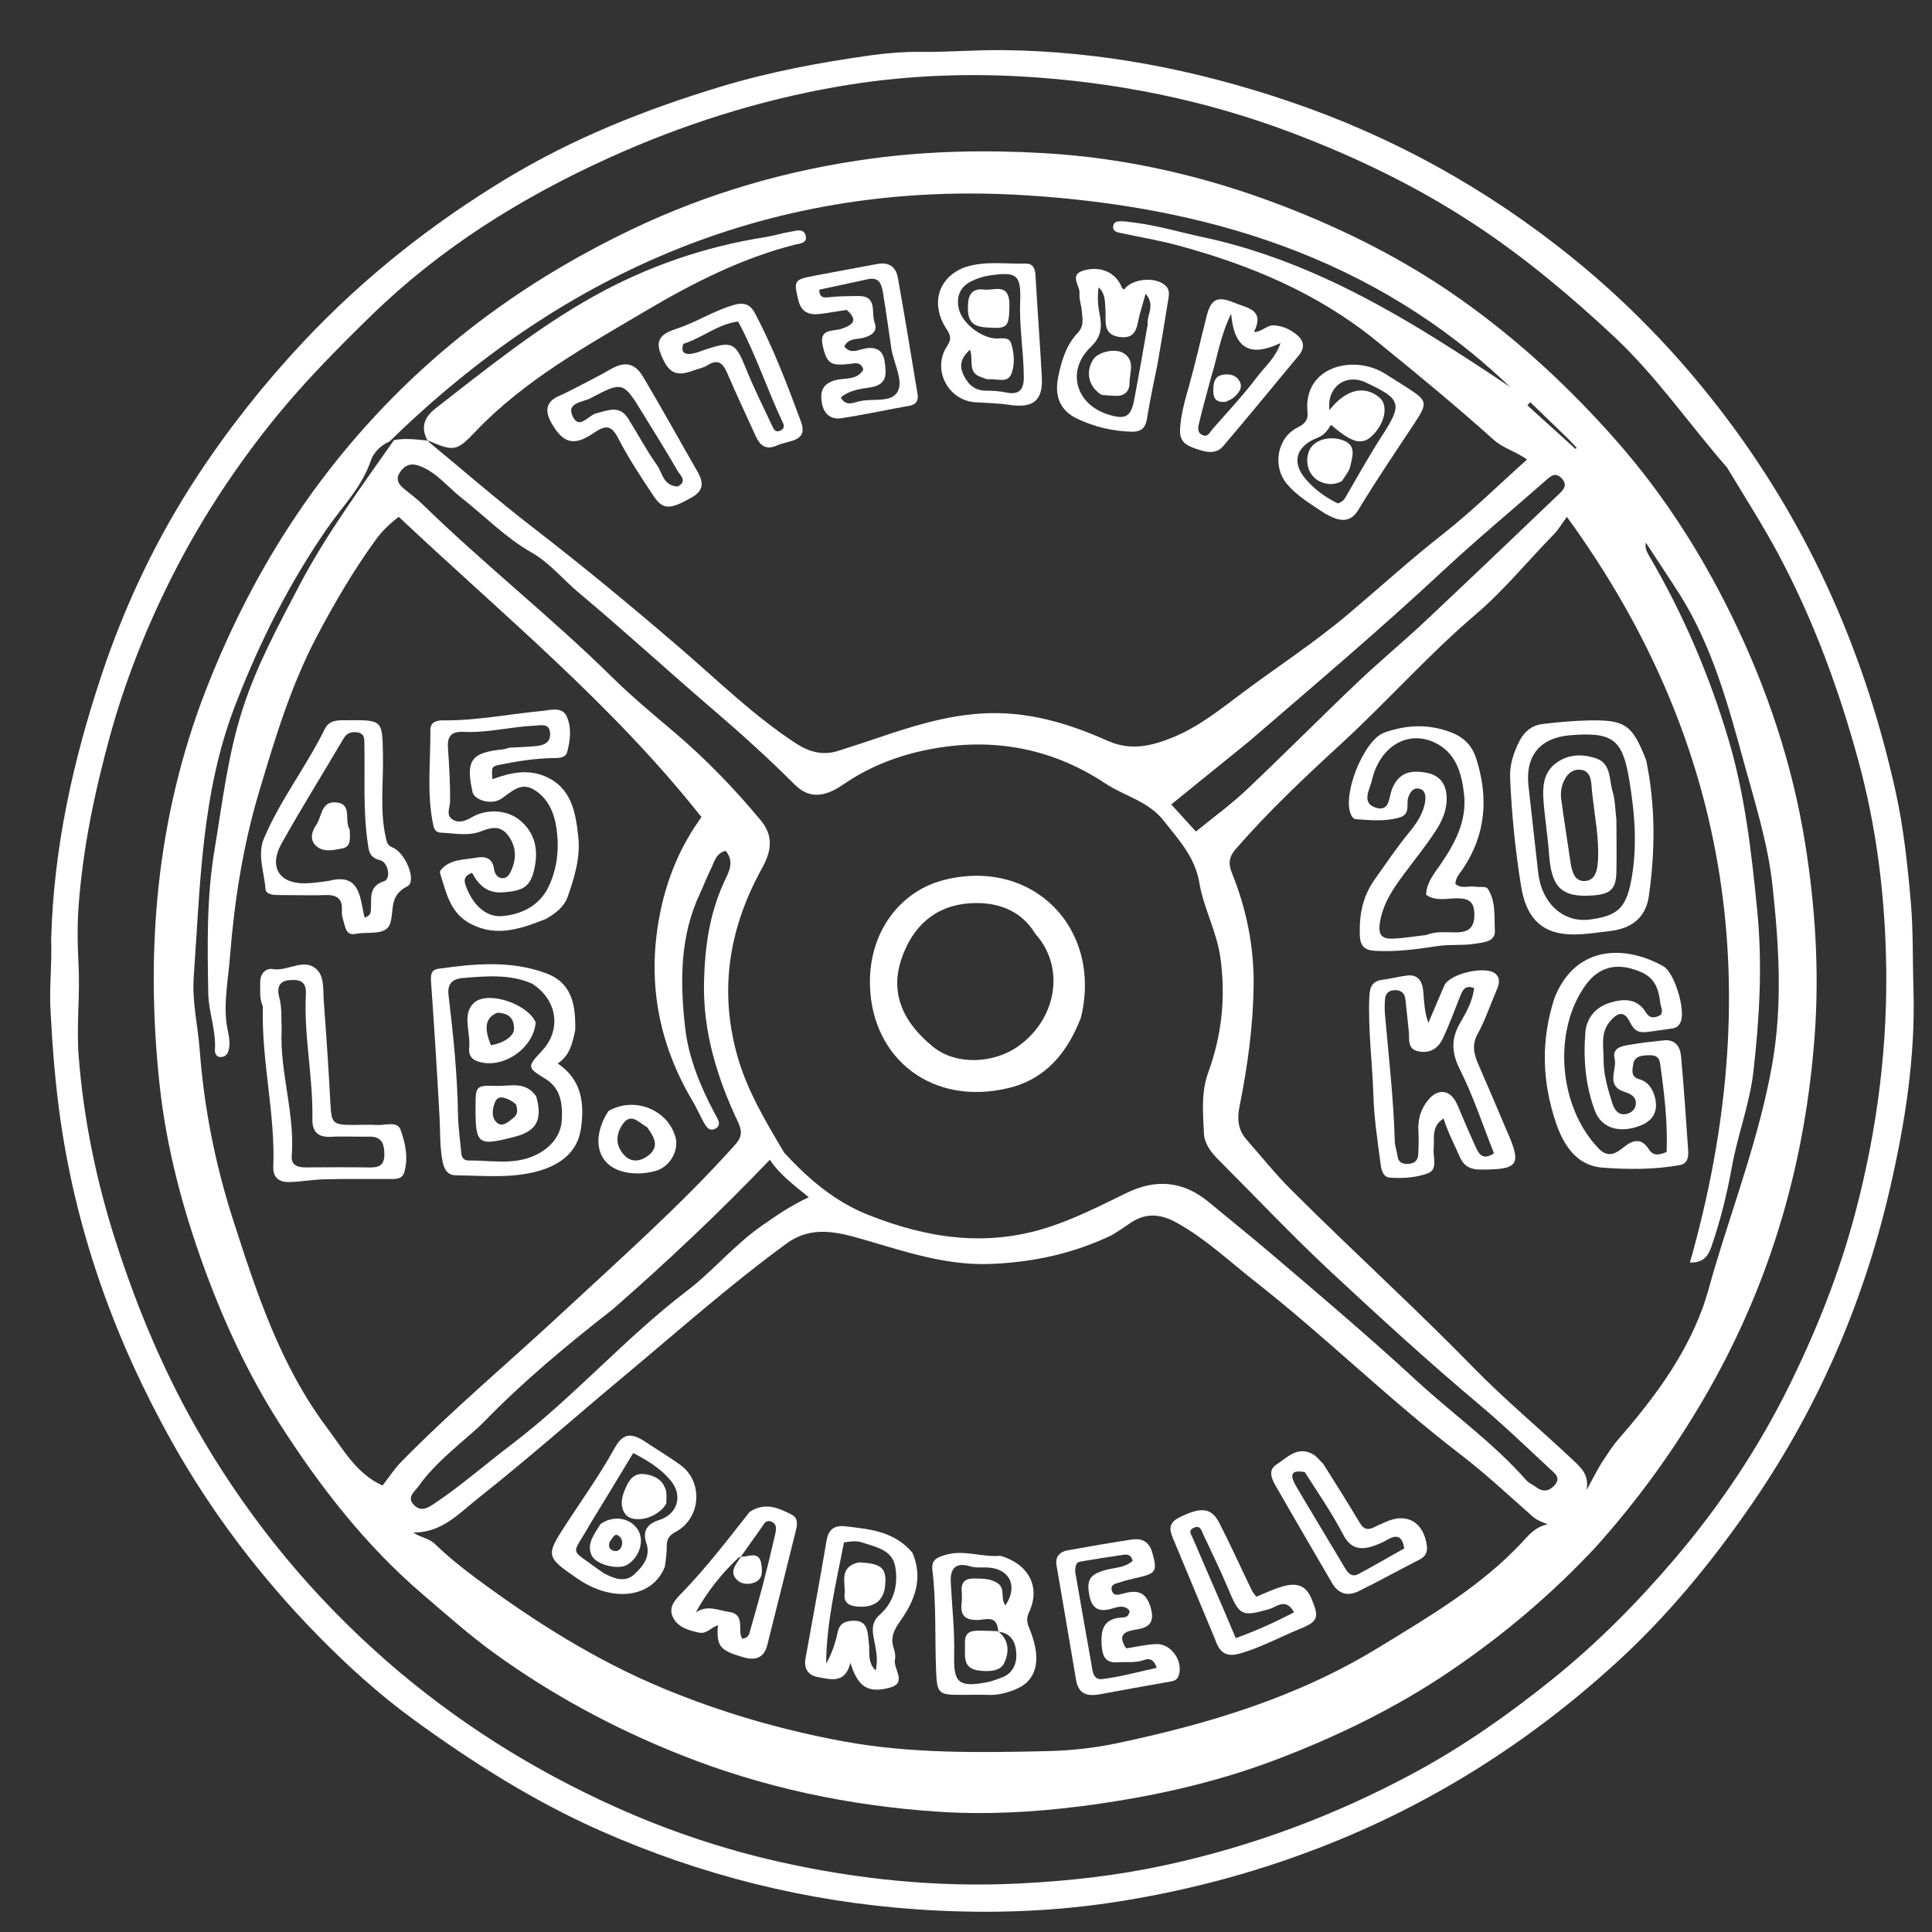 <svg version="1.1" id="Layer_1" xmlns="http://www.w3.org/2000/svg" xmlns:xlink="http://www.w3.org/1999/xlink" x="0px" y="0px"
	 width="100%" viewBox="0 0 592 592" enable-background="new 0 0 592 592" xml:space="preserve">
<rect x="0" y="0" width="592" height="592" fill="#333333" stroke="none"/>
<path fill="#FFFFFF" opacity="1" stroke="none" 
	d="
M15.676,287.971 
	C16.417,259.716 22.41,232.986 31.157,206.727 
	C38.398,184.987 48.215,164.448 60.768,145.422 
	C70.327,130.933 81.133,117.305 93.14,104.532 
	C111.497,85.006 132.193,68.663 154.975,54.853 
	C175.53,42.391 197.704,33.566 220.678,26.604 
	C235.797,22.022 251.247,19.128 266.839,16.952 
	C271.908,16.244 277.135,15.846 282.208,15.898 
	C290.641,15.986 299.035,15.259 307.488,15.36 
	C337.525,15.718 366.41,21.398 394.728,30.962 
	C426.522,41.699 455.44,57.723 481.48,78.724 
	C500.788,94.295 517.637,112.261 532.27,132.478 
	C556.333,165.724 571.964,202.536 580.808,242.35 
	C583.278,253.471 584.498,264.865 585.496,276.28 
	C586.283,285.27 586.044,294.216 586.318,303.18 
	C586.951,323.907 583.738,344.185 579.098,364.277 
	C570.902,399.76 556.567,432.538 535.706,462.445 
	C523.899,479.37 510.809,495.249 495.613,509.168 
	C468.684,533.835 438.277,553.088 404.08,566.263 
	C383.252,574.287 361.792,579.869 339.782,583.107 
	C320.325,585.97 300.593,586.42 281.044,585.07 
	C247.239,582.734 214.679,574.625 183.615,560.809 
	C163.327,551.785 144.744,540.014 126.833,526.978 
	C116.18,519.225 106.454,510.408 97.338,501.096 
	C79.878,483.26 64.772,463.439 52.556,441.589 
	C35.481,411.047 23.726,378.614 18.634,343.891 
	C16.949,332.402 16.054,320.864 15.458,309.255 
	C15.099,302.268 15.953,295.388 15.676,287.971 
M529.222,143.289 
	C517.572,129.966 507.608,115.323 494.504,103.076 
	C481.087,90.538 467.163,78.875 451.887,68.8 
	C434.358,57.239 415.618,48.178 395.934,40.724 
	C369.152,30.583 341.516,25.066 313.092,23.436 
	C294.329,22.36 275.525,23.29 256.979,26.488 
	C232.529,30.704 208.947,38.223 186.417,48.453 
	C159.712,60.58 135.064,75.943 113.804,96.643 
	C102.74,107.416 92.028,118.301 82.421,130.426 
	C71.032,144.799 61.112,160.091 52.88,176.347 
	C44.96,191.988 38.443,208.344 33.761,225.314 
	C29.043,242.416 25.421,259.71 24.097,277.488 
	C23.638,283.649 23.749,289.642 24.072,295.78 
	C24.559,305.037 23.373,314.298 24.107,323.654 
	C25.634,343.109 29.567,362.069 35.499,380.522 
	C42.239,401.487 50.751,421.685 62.028,440.846 
	C77.279,466.758 96.178,489.514 118.635,509.119 
	C139.553,527.38 163.058,542.198 188.42,553.623 
	C204.59,560.907 221.485,566.604 238.811,570.498 
	C262.971,575.927 287.375,578.368 312.308,577.138 
	C327.281,576.4 341.95,574.756 356.522,571.635 
	C383.644,565.826 409.385,556.191 433.75,542.995 
	C448.657,534.921 462.447,525.198 475.688,514.542 
	C489.482,503.442 501.808,490.969 513.221,477.571 
	C527.006,461.389 538.791,443.76 548.202,424.697 
	C556.576,407.735 563.559,390.23 568.438,371.827 
	C575.31,345.904 578.622,319.76 577.901,292.906 
	C577.358,272.72 574.808,252.94 569.558,233.53 
	C563.565,211.374 555.654,189.881 544.811,169.6 
	C540.123,160.833 534.707,152.454 529.222,143.289 
z"/>
<path fill="#FFFFFF" opacity="1" stroke="none" 
	d="
M489.027,473.976 
	C475.47,488.509 460.604,501.041 444.506,511.967 
	C427.834,523.282 409.769,532.084 390.898,539.236 
	C371.568,546.561 351.585,550.855 331.119,553.474 
	C316.543,555.34 301.908,556.103 287.349,555.132 
	C260.107,553.315 233.614,547.723 208.105,537.526 
	C187.932,529.462 169.004,519.258 151.457,506.56 
	C143.82,501.034 136.747,494.708 129.568,488.571 
	C111.997,473.552 97.935,455.409 85.611,436.124 
	C76.237,421.455 68.82,405.551 62.788,389.093 
	C56.031,370.661 50.984,351.759 48.892,332.282 
	C44.457,290.987 47.972,250.336 63.085,211.433 
	C74.934,180.931 91.384,153.158 113.784,128.702 
	C136.655,103.733 163.427,84.695 193.647,70.262 
	C216.969,59.123 241.597,51.988 267.32,48.557 
	C284.892,46.214 302.547,45.909 320.088,46.936 
	C345.163,48.404 369.525,54.023 393.073,63.09 
	C412.394,70.529 430.738,79.794 447.605,91.733 
	C465.274,104.239 481.054,118.869 495.394,135.177 
	C509.657,151.398 521.137,169.349 530.573,188.617 
	C541.414,210.754 549.206,233.995 553.123,258.384 
	C556.239,277.791 557.484,297.456 556.073,316.996 
	C553.291,355.507 542.928,391.89 523.709,425.73 
	C513.889,443.022 502.481,458.965 489.027,473.976 
M131.004,135 
	C131.004,135 130.981,134.974 131.437,135.461 
	C142.047,144.214 152.432,153.258 163.319,161.651 
	C178.811,173.596 193.862,186.068 208.674,198.819 
	C220.227,208.764 231.13,219.479 243.972,227.844 
	C247.886,230.394 252.118,231.578 256.766,230.095 
	C260.72,228.833 264.676,227.57 268.604,226.231 
	C279.122,222.644 289.634,219.308 300.9,218.62 
	C314.608,217.782 327.217,221.562 339.404,226.996 
	C346.339,230.087 352.521,228.67 359.002,226.099 
	C367.319,222.798 374.129,217.184 381.16,211.952 
	C391.791,204.04 402.893,196.808 413.074,188.217 
	C422.695,180.099 432.001,171.605 441.933,163.82 
	C450.872,156.814 459.001,148.774 467.918,140.805 
	C464.364,138.265 460.56,137.326 457.709,134.772 
	C445.978,124.259 433.833,114.25 421.591,104.323 
	C403.613,89.746 383.004,81.188 361.051,75.224 
	C355.149,73.621 349.084,72.618 343.094,71.338 
	C341.864,71.075 340.778,70.626 341.154,69.058 
	C341.457,67.795 342.615,67.808 343.571,67.803 
	C344.724,67.797 345.88,68.003 347.032,68.137 
	C354.299,68.984 361.292,71.112 368.414,72.626 
	C394.483,78.167 417.746,89.949 440.115,103.894 
	C447.802,108.686 455.383,113.62 462.755,118.619 
	C421.109,78.631 369.008,63.126 313.402,59.788 
	C238.091,55.265 173.688,82.174 119.391,135.256 
	C116.648,136.455 114.46,138.66 113.601,141.21 
	C110.916,149.18 105.054,155.017 100.448,161.64 
	C88.616,178.654 79.463,196.913 72.017,216.247 
	C61.665,243.127 61.379,271.368 59.357,299.411 
	C58.818,306.886 60.627,314.249 61.186,321.669 
	C62.526,339.448 65.95,356.766 71.402,373.714 
	C78.582,396.031 85.855,418.326 100.144,437.407 
	C105.11,444.038 109.223,451.624 117.22,455.19 
	C119.262,452.576 120.884,450.031 122.953,447.924 
	C138.666,431.917 155.861,417.505 172.266,402.259 
	C190.248,385.547 208.703,369.237 225.149,350.898 
	C227.247,348.559 227.538,346.781 226.181,343.909 
	C219.745,330.293 215.356,316.102 215.725,300.83 
	C215.978,290.338 217.361,280.067 221.834,270.359 
	C223.182,267.434 225.247,264.124 222.35,260.703 
	C219.236,261.501 218.875,264.279 217.783,266.38 
	C216.562,268.729 215.684,271.253 214.545,273.648 
	C208.298,286.793 208.372,300.723 209.909,314.673 
	C210.954,324.149 214.616,332.936 219.095,341.343 
	C219.857,342.772 221.22,344.656 219.341,345.761 
	C217.176,347.033 216.166,344.873 215.294,343.257 
	C214.267,341.354 213.404,339.358 212.299,337.504 
	C201.466,319.327 198.091,299.907 202.394,279.158 
	C204.572,268.654 208.668,258.978 214.946,250.38 
	C187.555,215.728 153.798,188.161 122.178,158.357 
	C119.209,160.655 117.007,162.815 115.123,165.411 
	C108.388,174.688 102.65,184.49 97.27,194.647 
	C89.106,210.061 84.182,226.532 79.273,243.042 
	C74.401,259.434 71.783,276.309 70.452,293.335 
	C69.936,299.937 68.619,306.53 69.361,313.205 
	C69.671,315.993 70.763,318.706 70.111,321.582 
	C69.83,322.822 69.196,323.775 67.857,323.888 
	C66.278,324.021 65.783,322.809 65.859,321.62 
	C66.238,315.726 63.917,310.143 63.816,304.368 
	C63.56,289.758 63.278,275.13 65.7,260.619 
	C68.123,246.097 69.785,231.461 74.327,217.323 
	C78.619,203.961 85.24,191.775 91.7,179.438 
	C99.888,163.802 110.362,149.669 120.716,134.855 
	C124.166,134.208 127.598,134.657 131.004,135 
M340.718,378.445 
	C328.885,384.163 316.327,386.834 303.257,387.301 
	C290.065,387.773 277.735,383.655 265.332,380.023 
	C257.077,377.606 248.904,375.28 241.017,381.039 
	C223.85,393.575 207.974,407.694 191.675,421.292 
	C176.521,433.934 161.747,447.05 146.272,459.282 
	C140.649,463.727 135.371,469.698 126.604,469.592 
	C129.058,471.214 131.467,471.344 133.267,473.094 
	C137.306,477.021 141.771,480.588 146.255,483.899 
	C164.017,497.02 182.588,508.77 203.158,517.318 
	C221.046,524.752 239.451,530.079 258.401,533.576 
	C279.113,537.397 300.109,537.047 321.047,536.573 
	C328.14,536.413 335.323,535.623 342.263,534.161 
	C370.314,528.251 397.544,520.063 422.292,504.916 
	C437.892,495.368 453.673,486.177 466.339,472.647 
	C468.418,470.425 470.33,467.892 474.25,467.068 
	C472.07,466.226 470.78,465.699 469.615,464.672 
	C462.274,458.202 455.111,451.481 447.355,445.54 
	C425.617,428.886 406.127,409.583 384.609,392.694 
	C376.799,386.563 369.549,379.712 360.779,374.775 
	C355.52,371.813 350.824,371.513 345.925,375.047 
	C344.443,376.116 342.915,377.121 340.718,378.445 
M490.723,448.303 
	C492.329,445.994 493.737,443.513 495.573,441.404 
	C506.171,429.225 515.879,416.473 521.58,401.16 
	C523.136,396.979 524.176,392.607 525.461,388.325 
	C531.653,367.698 539.266,347.456 543.03,326.163 
	C546.269,307.837 545.102,289.401 543.089,271.063 
	C541.693,258.345 537.797,246.102 534.423,233.801 
	C529.51,215.887 524.653,197.912 514.579,181.96 
	C512.894,179.291 511.135,176.668 509.405,174.028 
	C507.704,171.43 505.997,168.836 504.293,166.241 
	C504.034,167.999 504.64,169.163 505.304,170.293 
	C515.692,187.978 523.695,206.708 529.565,226.335 
	C534.717,243.559 536.707,261.316 538.458,279.154 
	C540.076,295.64 539.145,311.96 537.282,328.313 
	C536.15,338.247 532.48,347.599 530.716,357.38 
	C529.213,365.719 527.199,373.913 524.437,381.926 
	C523.463,384.753 522.075,386.965 517.818,386.882 
	C541.006,305.276 531.6,229.198 480.121,158.367 
	C478.418,160.694 477.502,162.322 476.239,163.611 
	C468.207,171.807 460.867,180.871 452.226,188.23 
	C437.611,200.676 424.973,215.036 410.906,227.953 
	C399.753,238.194 388.766,248.556 378.802,259.986 
	C376.635,262.472 376.237,264.405 377.493,267.515 
	C381.939,278.53 384.288,290.139 384.138,301.957 
	C383.979,314.365 382.294,326.723 379.834,338.909 
	C379.049,342.798 379.288,346.149 381.929,349.159 
	C386.408,354.264 390.666,359.594 395.459,364.387 
	C405.453,374.38 415.706,384.116 425.911,393.896 
	C434.553,402.179 443.169,410.542 451.507,419.073 
	C461.274,429.065 471.987,437.931 482.095,447.488 
	C484.701,449.952 486.915,451.973 486.171,456.58 
	C487.79,453.519 489.02,451.192 490.723,448.303 
M240.263,353.179 
	C247.643,361.153 255.604,368.105 266.01,372.245 
	C284.139,379.456 302.292,382.213 321.3,376.033 
	C329.587,373.339 337.266,369.415 345.024,365.618 
	C354.162,361.146 362.526,361.793 370.484,368.413 
	C376.726,373.606 383.064,378.671 389.253,383.942 
	C404.272,396.734 419.33,409.473 433.828,422.854 
	C445.049,433.211 457.602,442.098 467.753,453.639 
	C468.495,454.482 469.686,454.914 470.602,455.623 
	C472.685,457.236 474.573,457.056 476.327,455.13 
	C478.435,452.814 476.363,451.425 475.009,450.168 
	C467.836,443.505 460.777,436.696 453.287,430.402 
	C437.658,417.268 422.605,403.489 407.685,389.584 
	C395.905,378.606 384.847,366.853 373.446,355.467 
	C371.148,353.173 369.053,350.504 368.912,347.356 
	C368.633,341.098 367.973,334.811 370.232,328.598 
	C374.373,317.212 375.65,305.574 373.937,293.37 
	C372.807,285.325 368.806,278.287 367.503,270.52 
	C366.172,262.59 361.163,257.316 356.571,251.464 
	C351.887,245.493 344.567,243.954 338.67,240.049 
	C321.513,228.687 302.547,225.636 282.474,230.094 
	C273.827,232.015 265.728,235.333 258.353,240.408 
	C252.266,244.598 247.683,244.583 243.454,240.356 
	C235.459,232.364 227.095,224.802 218.511,217.446 
	C204.661,205.579 191.223,193.227 177.239,181.524 
	C172.412,177.485 168.451,172.461 162.846,169.274 
	C154.866,164.736 148.481,158.081 141.309,152.467 
	C137.029,149.116 133.656,144.527 128.234,142.665 
	C125.786,141.824 124.03,142.59 122.627,144.596 
	C121.143,146.721 122.031,148.318 123.751,149.742 
	C125.666,151.326 127.698,152.791 129.471,154.521 
	C148.253,172.853 168.92,189.114 187.616,207.549 
	C193.626,213.475 200.163,218.88 206.605,224.352 
	C216.253,232.548 225.002,241.605 233.079,251.33 
	C237.004,256.057 236.479,260.647 233.557,265.919 
	C223.593,283.889 220.248,302.782 225.803,323.064 
	C228.756,333.844 234.334,343.161 240.263,353.179 
M187.697,401.249 
	C173.955,411.969 160.551,423.074 148.38,435.594 
	C146.069,437.971 143.474,440.049 140.991,442.236 
	C136.398,446.284 131.776,450.404 128.196,455.471 
	C127.019,457.138 124.628,458.683 126.719,461.016 
	C128.934,463.488 131.172,462.017 133.338,460.56 
	C141.457,455.1 148.805,448.633 156.571,442.749 
	C175.653,428.293 191.386,410.105 210.393,395.623 
	C218.441,389.491 224.924,381.557 233.264,375.709 
	C237.782,372.541 242.3,369.4 247.832,366.86 
	C243.001,362.943 238.682,359.66 235.894,355.37 
	C220.583,371.379 204.705,386.386 187.697,401.249 
M382.665,227.235 
	C374.851,233.566 367.038,239.898 358.894,246.496 
	C361.561,249.422 363.866,251.952 366.455,254.793 
	C371.746,250.469 377.113,246.587 381.889,242.078 
	C393.371,231.236 404.487,220.007 415.928,209.12 
	C422.649,202.724 429.824,196.808 436.589,190.456 
	C450.387,177.499 464.051,164.399 477.753,151.34 
	C479.131,150.027 480.37,148.596 478.6,146.66 
	C476.616,144.489 475.176,145.878 473.572,147.29 
	C463.124,156.491 452.388,165.38 442.21,174.87 
	C423.04,192.746 403.048,209.668 382.665,227.235 
M480.645,134.589 
	C476.727,130.799 472.809,127.01 468.89,123.22 
	C468.603,123.551 468.315,123.882 468.027,124.214 
	C472.944,128.666 477.86,133.118 482.776,137.571 
	C482.891,137.449 483.006,137.327 483.121,137.205 
	C482.44,136.485 481.758,135.764 480.645,134.589 
z"/>
<path fill="#FFFFFF" opacity="1" stroke="none" 
	d="
M131.018,135.012 
	C128.822,130.963 129.952,127.862 133.495,125.106 
	C149.188,112.902 164.694,100.37 182.107,90.685 
	C198.422,81.611 215.947,75.575 234.473,72.663 
	C237.081,72.252 239.622,71.419 242.23,71.006 
	C243.905,70.741 246.273,69.814 246.89,72.24 
	C247.495,74.618 244.827,74.647 243.507,74.984 
	C227.234,79.135 212.334,86.71 198.116,95.113 
	C179.624,106.043 160.61,116.513 145.529,132.408 
	C139.909,138.33 139.018,138.339 131.351,135.073 
	C130.981,134.974 131.004,135 131.018,135.012 
z"/>
<path fill="#FFFFFF" opacity="1" stroke="none" 
	d="
M405.987,157.35 
	C401.671,154.48 397.5,152.048 394.335,148.282 
	C389.792,142.875 391.323,134.053 397.665,130.959 
	C399.816,129.91 400.892,128.604 400.654,126.398 
	C399.122,112.238 414.953,108.348 424.687,114.686 
	C426.633,115.953 428.625,117.148 430.578,118.405 
	C437.389,122.789 437.767,123.137 433.265,129.933 
	C427.497,138.643 421.632,147.281 416.227,156.226 
	C413.5,160.74 409.953,159.545 405.987,157.35 
M403.507,134.219 
	C397.192,136.763 395.752,141.576 399.876,146.548 
	C402.662,149.907 406.122,152.406 409.924,154.246 
	C411.758,153.771 412.293,152.34 413.047,151.05 
	C416.478,145.187 419.771,139.233 423.465,133.54 
	C429.775,123.815 429.418,122.285 418.696,117.299 
	C418.395,117.159 418.104,116.992 417.794,116.876 
	C411.739,114.615 406.507,119.04 407.367,125.692 
	C412.295,119.313 418.097,117.873 422.748,121.875 
	C425.138,123.933 424.649,128.469 421.631,132.233 
	C418.003,136.758 414.868,136.296 407.857,130.157 
	C406.849,131.64 406.028,133.312 403.507,134.219 
z"/>
<path fill="#FFFFFF" opacity="1" stroke="none" 
	d="
M259.438,94.956 
	C256.48,95.378 253.877,95.899 251.248,96.202 
	C247.929,96.585 245.524,95.74 244.603,91.909 
	C243.202,86.086 243.28,85.679 249.372,84.518 
	C255.87,83.279 262.38,82.101 268.882,80.882 
	C272.314,80.238 274.519,81.743 275.103,85.017 
	C277.224,96.902 279.193,108.814 281.152,120.726 
	C281.448,122.529 280.912,123.933 278.713,124.323 
	C271.712,125.563 264.758,127.097 257.731,128.154 
	C254.498,128.64 252.348,126.703 251.822,123.41 
	C251.303,120.159 251.869,117.736 255.725,116.559 
	C258.668,115.66 262.564,116.721 264.531,113.246 
	C263.779,110.712 261.907,111.327 260.366,111.508 
	C254.469,112.2 253.355,111.355 252.099,105.976 
	C250.824,100.517 255.402,101.614 257.907,100.734 
	C261.39,99.511 263.043,98.158 259.438,94.956 
M273.151,106.988 
	C272.305,101.264 271.531,95.528 270.578,89.822 
	C270.161,87.32 269.561,84.736 265.906,85.556 
	C260.954,86.668 255.983,87.698 251.03,88.761 
	C251.104,91.173 252.215,91.282 254.027,91.072 
	C256.984,90.73 259.988,90.753 262.973,90.705 
	C269.012,90.607 266.873,95.882 267.991,98.813 
	C269.014,101.494 267.189,102.834 264.417,103.547 
	C262.565,104.023 259.986,103.573 258.703,106.159 
	C260.331,108.232 262.177,107.536 264.1,107.022 
	C267.583,106.092 270.528,106.596 271.081,110.848 
	C271.532,114.323 272.126,117.778 266.84,118.678 
	C263.82,119.192 260.36,119.425 257.624,121.821 
	C259.139,124.383 261.075,123.59 262.947,123.062 
	C267.008,121.917 272.809,123.556 274.926,120.207 
	C276.977,116.962 274.101,112.007 273.151,106.988 
z"/>
<path fill="#FFFFFF" opacity="1" stroke="none" 
	d="
M354.712,111.413 
	C353.497,117.338 352.327,122.843 351.441,128.394 
	C350.977,131.301 349.475,132.361 346.706,132.285 
	C340.809,132.122 335.153,130.76 329.907,128.215 
	C324.783,125.728 323.107,121.323 324.211,115.732 
	C325.218,110.628 326.662,105.742 330.339,101.87 
	C332.248,99.86 331.66,97.535 331.481,95.262 
	C331.338,93.456 330.615,91.634 330.78,89.878 
	C331.003,87.511 327.39,84.183 332.153,82.843 
	C337.358,81.378 342.07,83.628 343.741,88.103 
	C343.839,88.365 344.195,88.531 344.434,88.738 
	C346.834,85.256 354.418,84.643 357.292,87.673 
	C358.346,88.785 358.257,90.072 358.04,91.415 
	C356.982,97.947 355.93,104.479 354.712,111.413 
M351.677,99.409 
	C351.274,96.574 354.183,93.615 351.043,90.006 
	C350.324,92.524 349.792,94.379 349.267,96.236 
	C348.32,99.58 348.604,104.041 343.043,103.262 
	C337.592,102.498 339.035,98.109 338.719,94.743 
	C338.509,92.517 338.841,90.201 336.646,88.023 
	C336.284,90.887 336.363,93.228 336.837,95.686 
	C337.577,99.531 337.928,102.792 334.218,106.332 
	C326.675,113.533 329.612,123.796 339.366,126.947 
	C344.907,128.737 346.569,127.785 347.603,122.184 
	C348.951,114.883 350.278,107.577 351.677,99.409 
z"/>
<path fill="#FFFFFF" opacity="1" stroke="none" 
	d="
M295.449,81.957 
	C301.839,79.813 308.021,80.951 314.125,80.768 
	C316.494,80.697 317.159,82.148 317.284,84.292 
	C317.892,94.694 318.66,105.087 319.233,115.492 
	C319.625,122.602 316.783,125.207 309.18,124.043 
	C305.698,123.511 302.263,123.493 298.804,123.257 
	C290.426,122.685 285.522,113.11 290.195,106.075 
	C291.594,103.968 291.347,102.825 290.068,100.885 
	C285.065,93.296 287.325,85.151 295.449,81.957 
M300.408,115.468 
	C296.413,114.091 298.357,110.073 297.21,107.158 
	C294.501,109.663 293.779,111.981 295.307,115.039 
	C296.796,118.018 298.815,119.735 302.264,119.717 
	C304.242,119.707 306.263,119.844 308.192,120.253 
	C312.185,121.099 313.731,119.518 313.715,115.573 
	C313.682,107.928 312.309,100.373 312.596,92.689 
	C312.916,84.117 311.638,83.157 303.133,84.426 
	C301.194,84.715 299.228,85.372 297.478,86.261 
	C294.08,87.985 292.983,91.049 293.796,94.618 
	C294.805,99.049 300.62,103.507 305.102,103.712 
	C306.831,103.792 309.211,103.067 309.877,105.33 
	C310.772,108.368 311.047,111.792 309.858,114.662 
	C308.685,117.496 305.463,115.972 303.122,116.231 
	C302.491,116.301 301.822,116.017 300.408,115.468 
z"/>
<path fill="#FFFFFF" opacity="1" stroke="none" 
	d="
M178.04,117.993 
	C181.157,116.345 183.993,114.954 186.707,113.356 
	C191.378,110.604 194.419,111.014 197.174,115.653 
	C202.841,125.194 208.21,134.911 213.737,144.536 
	C215.569,147.727 215.732,150.27 212,152.395 
	C205.47,156.113 203.191,156.344 200.37,152.126 
	C196.503,146.345 192.635,140.509 189.458,134.341 
	C187.286,130.126 185.535,130.22 181.974,132.649 
	C175.831,136.84 172.557,135.873 169.017,129.68 
	C166.931,126.031 167.106,123.099 171.451,121.258 
	C173.59,120.353 175.623,119.199 178.04,117.993 
M207.612,149.084 
	C210.835,147.486 208.368,145.596 207.59,144.236 
	C204.221,138.351 200.602,132.609 197.06,126.824 
	C190.97,116.879 190.899,116.756 180.879,122.054 
	C178.653,123.231 173.654,123.317 175.369,127.332 
	C177.358,131.989 180.241,127.255 182.678,126.663 
	C186.206,125.805 189.788,124.005 192.412,128.157 
	C195.418,132.913 198.033,137.936 201.299,142.499 
	C202.997,144.872 203.121,148.762 207.612,149.084 
z"/>
<path fill="#FFFFFF" opacity="1" stroke="none" 
	d="
M238.261,136.423 
	C234.621,138.137 232.83,136.386 231.584,133.682 
	C228.599,127.203 225.61,120.724 222.774,114.179 
	C221.468,111.165 219.89,109.943 216.753,111.944 
	C215.526,112.726 213.966,112.981 212.567,113.501 
	C207.053,115.552 204.71,114.388 202.308,108.026 
	C200.5,103.237 204.077,101.811 207.473,100.683 
	C213.474,98.691 218.799,95.158 224.936,93.422 
	C228.21,92.496 230.007,93.426 231.432,96.143 
	C236.999,106.749 241.261,117.92 245.406,129.119 
	C247.725,135.386 241.908,134.855 238.261,136.423 
M209.397,105.367 
	C208.502,107.889 209.732,108.737 211.997,108.387 
	C213.452,108.162 214.847,107.54 216.261,107.069 
	C224.323,104.386 225.398,105.04 228.509,112.764 
	C230.923,118.759 233.814,124.564 236.568,130.418 
	C237.019,131.377 237.506,132.71 239.15,131.922 
	C240.365,131.34 240.351,130.503 239.859,129.465 
	C235.039,119.31 231.595,108.532 226.168,98.527 
	C220.018,99.282 215.464,103.391 209.397,105.367 
z"/>
<path fill="#FFFFFF" opacity="1" stroke="none" 
	d="
M391.02,99.762 
	C393.624,100.064 395.535,101.14 397.214,102.463 
	C399.489,104.254 400.021,106.449 397.971,108.909 
	C390.247,118.178 382.629,127.537 374.798,136.715 
	C372.524,139.381 369.353,138.514 366.488,137.523 
	C363.782,136.586 361.422,135.576 361.588,131.761 
	C361.792,127.041 363.092,122.675 364.35,118.208 
	C366.319,111.211 367.896,104.105 369.681,97.056 
	C371.071,91.566 373,90.575 378.293,92.797 
	C382.087,94.39 387.681,94.79 384.237,101.739 
	C386.967,101.708 388.348,99.187 391.02,99.762 
M371.161,115.399 
	C369.923,120.034 368.609,124.651 367.497,129.316 
	C367.175,130.666 366.647,132.467 368.433,133.302 
	C370.096,134.08 370.706,132.441 371.531,131.491 
	C376.092,126.244 380.914,121.192 385.081,115.648 
	C387.527,112.393 390.879,109.61 392.385,105.118 
	C383.697,109.218 378.226,107.594 377.235,96.114 
	C373.889,103.126 373.104,109.021 371.161,115.399 
z"/>
<path fill="#FFFFFF" opacity="1" stroke="none" 
	d="
M352.924,475.23 
	C354.757,481.402 354.346,482.103 348.611,483.421 
	C346.835,483.829 345.039,484.204 343.327,484.806 
	C342.18,485.209 340.276,485.305 340.636,487.133 
	C341.063,489.296 342.881,488.645 344.281,488.266 
	C348.097,487.234 350.939,487.504 352.423,492.069 
	C353.84,496.426 352.837,498.626 348.273,499.303 
	C345.029,499.784 342.099,500.688 345.094,505.097 
	C348.118,504.64 351.19,503.895 354.286,503.774 
	C358.95,503.59 362.693,509.161 361.147,513.493 
	C360.661,514.854 359.681,515.072 358.483,515.283 
	C351.325,516.543 344.174,517.839 337.025,519.151 
	C333.302,519.834 330.47,519.229 329.731,514.801 
	C327.776,503.073 325.727,491.36 323.742,479.637 
	C323.293,476.984 324.718,475.491 327.141,475.051 
	C333.649,473.87 340.17,472.753 346.708,471.757 
	C349.333,471.357 351.729,471.897 352.924,475.23 
M329.445,481.522 
	C331.069,490.809 332.656,500.104 334.342,509.38 
	C334.738,511.561 334.723,514.879 337.804,514.499 
	C343.372,513.812 348.834,512.266 354.434,511.058 
	C353.504,508.173 351.962,508.14 350.504,508.671 
	C347.896,509.62 345.228,509.156 342.59,509.355 
	C338.866,509.637 337.847,507.789 337.581,504.285 
	C337.198,499.239 338.212,495.832 344.024,495.622 
	C345.029,495.586 346.009,495.209 346.124,493.594 
	C344.905,491.94 343.128,492.157 341.361,492.73 
	C337.686,493.922 334.797,493.704 333.86,489.144 
	C332.817,484.068 333.9,482.374 339.023,481.015 
	C341.783,480.284 344.884,480.364 347.076,478.228 
	C346.639,476.404 345.399,476.251 344.262,476.412 
	C339.837,477.035 335.425,477.758 331.019,478.506 
	C329.868,478.702 329.469,479.638 329.445,481.522 
z"/>
<path fill="#FFFFFF" opacity="1" stroke="none" 
	d="
M279.587,475.787 
	C283.002,483.746 280.2,490.546 275.956,496.549 
	C273.912,499.44 272.765,501.7 273.846,505.033 
	C274.198,506.116 274.475,507.396 274.238,508.463 
	C273.588,511.378 278.212,515.675 272.551,517.156 
	C265.867,518.905 262.901,516.873 260.567,509.53 
	C259,516.043 254.488,514.602 250.504,513.867 
	C247.712,513.352 246.269,511.295 246.799,508.318 
	C248.947,496.264 251.225,484.232 253.253,472.159 
	C253.854,468.584 255.662,467.308 259.046,467.696 
	C266.48,468.549 274.003,469.16 279.587,475.787 
M258.617,472.629 
	C256.237,484.915 253.217,497.109 253.151,509.791 
	C254.875,506.704 255.98,503.475 256.672,500.159 
	C257.175,497.749 258.462,496.893 260.744,496.665 
	C266.199,496.119 265.802,500.241 266.24,503.535 
	C266.607,506.289 265.682,509.331 268.351,511.877 
	C269.003,508.822 268.56,506.297 268.062,503.648 
	C267.51,500.711 266.49,497.492 269.482,494.871 
	C273.978,490.931 275.295,485.532 274.315,480.021 
	C273.386,474.798 268.19,474.001 264.007,472.594 
	C262.491,472.085 260.74,472.275 258.617,472.629 
z"/>
<path fill="#FFFFFF" opacity="1" stroke="none" 
	d="
M306.582,476.727 
	C315.321,479.342 318.915,486.362 315.325,494.001 
	C314.109,496.588 315.1,498.071 315.888,500.182 
	C319.002,508.528 317.971,515.063 310.746,517.834 
	C308.31,518.769 305.696,519.456 302.964,519.348 
	C300.303,519.243 297.635,519.333 294.971,519.335 
	C287.679,519.341 287.127,519.196 286.838,512.034 
	C286.423,501.748 286.931,491.427 285.71,481.165 
	C285.34,478.056 286.859,477.262 289.824,476.409 
	C295.447,474.792 300.72,477.222 306.582,476.727 
M306.021,499.986 
	C306.021,499.986 305.869,499.856 305.776,499.109 
	C305.2,494.785 301.783,496.396 299.505,496.404 
	C295.874,496.416 294.236,495.127 294.648,491.425 
	C294.795,490.112 294.764,488.765 294.676,487.442 
	C294.487,484.591 295.929,483.627 298.583,483.685 
	C301.076,483.74 303.503,483.63 305.747,485.159 
	C308.16,486.803 306.427,489.877 308.083,491.899 
	C311.999,486.066 309.461,480.767 302.832,480.32 
	C301.014,480.198 299.086,480.485 297.392,479.975 
	C292.745,478.575 291.117,480.638 291.333,484.889 
	C291.711,492.323 292.564,499.721 292.371,507.198 
	C292.152,515.747 293.827,517.04 302.279,515.505 
	C303.893,515.212 305.455,514.577 307.007,514.006 
	C310.309,512.792 311.526,509.853 311.426,506.883 
	C311.32,503.765 310.258,500.547 306.021,499.986 
z"/>
<path fill="#FFFFFF" opacity="1" stroke="none" 
	d="
M405.475,448.561 
	C409.382,454.769 413.103,460.658 416.669,466.637 
	C417.887,468.678 419.254,468.946 421.204,467.893 
	C422.226,467.341 423.329,466.941 424.384,466.447 
	C430.953,463.367 436.139,466.236 437.202,473.503 
	C437.506,475.586 436.819,476.942 434.89,477.924 
	C428.671,481.091 422.571,484.494 416.309,487.569 
	C413.095,489.147 410.153,488.497 408.212,485.158 
	C402.372,475.116 396.497,465.093 390.727,455.011 
	C389.555,452.963 388.589,450.39 391.103,448.772 
	C394.44,446.624 397.588,442.959 402.288,445.593 
	C403.415,446.225 404.255,447.368 405.475,448.561 
M399.812,451.104 
	C394.886,450.111 395.55,452.68 397.186,455.463 
	C402.123,463.862 407.203,472.176 412.176,480.553 
	C413.137,482.172 414.337,483.329 416.176,482.351 
	C420.957,479.808 425.64,477.078 430.3,474.457 
	C429.734,471.145 428.372,469.996 425.467,471.612 
	C424.168,472.334 422.823,473.012 421.429,473.517 
	C417.31,475.012 414.031,474.958 411.565,470.218 
	C408.216,463.779 404.087,457.745 399.812,451.104 
z"/>
<path fill="#FFFFFF" opacity="1" stroke="none" 
	d="
M203.727,480.056 
	C200.079,489.453 188,491.341 176.862,483.668 
	C167.067,476.921 167.167,476.673 173.807,466.499 
	C178.705,458.995 183.916,451.705 188.258,443.832 
	C190.86,439.115 193.353,438.855 198.011,441.961 
	C201.46,444.26 205.012,446.41 208.385,448.814 
	C215.615,453.967 214.84,465.296 206.973,469.435 
	C205.114,470.413 204.26,471.635 204.298,473.737 
	C204.334,475.72 204.066,477.709 203.727,480.056 
M180.724,467.153 
	C175.268,476.996 174.09,474.045 183.471,481.001 
	C184.137,481.494 184.837,481.956 185.569,482.34 
	C188.5,483.879 191.745,484.862 194.378,482.395 
	C196.976,479.96 199.451,477.052 198.055,472.845 
	C196.805,469.076 198.311,466.942 202.025,465.749 
	C207.686,463.931 209.303,458.243 205.503,453.661 
	C202.513,450.053 198.612,447.594 194.025,445.233 
	C189.671,452.46 185.42,459.516 180.724,467.153 
z"/>
<path fill="#FFFFFF" opacity="1" stroke="none" 
	d="
M372.384,502.471 
	C368.135,492.318 364.055,482.516 359.985,472.711 
	C358.83,469.929 357.216,467.085 361.18,465.069 
	C367.888,461.659 371.169,461.898 373.581,466.584 
	C377.076,473.378 380.212,480.356 383.533,487.24 
	C383.876,487.95 384.442,488.554 384.941,489.259 
	C387.747,488.141 390.291,486.875 392.979,486.118 
	C396.778,485.049 399.981,485.326 401.861,489.849 
	C404.142,495.34 404.103,496.769 398.523,499.034 
	C392.386,501.525 386.572,504.737 380.134,506.614 
	C375.895,507.85 373.81,506.633 372.384,502.471 
M375.134,493.61 
	C376.283,496.339 377.432,499.067 378.648,501.952 
	C384.976,499.679 390.745,497.051 396.512,494.048 
	C393.998,489.412 391.169,492.411 388.938,493.054 
	C380.62,495.45 379.802,495.093 376.554,487.323 
	C374.12,481.501 371.367,475.811 368.668,470.103 
	C368.165,469.039 367.846,467.276 365.901,468.09 
	C363.846,468.949 365.09,470.354 365.545,471.425 
	C368.594,478.607 371.728,485.753 375.134,493.61 
z"/>
<path fill="#FFFFFF" opacity="1" stroke="none" 
	d="
M229.681,463.301 
	C234.448,460.123 238.587,462.094 242.593,464.108 
	C244.529,465.082 244.355,467.044 243.874,468.957 
	C240.936,480.652 238.077,492.367 235.116,504.056 
	C234.15,507.868 231.673,508.917 227.908,507.853 
	C220.658,505.802 219.426,504.441 219.999,498.004 
	C217.935,498.628 216.55,500.762 214.21,500.268 
	C210.883,499.566 207.529,498.602 206.085,495.288 
	C204.734,492.187 207.242,489.845 209.101,487.922 
	C216.472,480.298 222.894,471.908 229.681,463.301 
M226.394,477.196 
	C221.166,482.117 216.718,487.636 213.195,494.093 
	C216.747,491.643 220.049,493.442 223.414,493.927 
	C228.623,494.679 225.809,499.761 227.425,502.139 
	C229.314,501.864 229.519,500.855 229.788,499.889 
	C231.078,495.273 232.438,490.675 233.647,486.037 
	C235.024,480.753 236.321,475.446 237.532,470.122 
	C237.851,468.718 238.188,466.976 236.324,466.246 
	C234.639,465.586 234.051,467.061 233.297,468.131 
	C231.204,471.102 229.091,474.059 227.008,476.999 
	C227.008,476.999 227.034,476.982 226.394,477.196 
z"/>
<path fill="#FFFFFF" opacity="1" stroke="none" 
	d="
M167.269,281.592 
	C159.606,284.587 152.36,287.19 144.444,283.203 
	C137.892,279.904 136.8,273.624 134.877,267.682 
	C134.783,267.393 134.798,266.93 134.971,266.713 
	C137.757,263.201 142.008,263.525 145.786,262.823 
	C148.298,262.356 150.88,262.65 151.357,266.162 
	C151.569,267.722 152.391,269.183 154.179,269.086 
	C155.618,269.007 156.27,267.647 156.809,266.378 
	C158.454,262.502 157.975,258.744 155.39,255.62 
	C153.232,253.012 150.606,253.446 147.358,254.745 
	C143.561,256.264 139.146,255.32 134.997,255.14 
	C133.648,255.081 133.052,254.199 132.772,252.885 
	C130.698,243.164 131.956,233.341 131.885,223.563 
	C131.869,221.247 133.816,220.707 135.828,220.728 
	C145.976,220.836 155.915,218.812 165.959,217.86 
	C168.587,217.611 172.227,216.395 173.665,219.544 
	C175.174,222.849 174.758,226.761 173.829,230.306 
	C173.261,232.473 170.995,232.248 169.166,232.291 
	C163.857,232.414 158.63,233.225 153.444,234.274 
	C150.577,234.854 150.6,234.966 150.884,238.777 
	C156.127,236.833 161.429,235.584 166.839,237.811 
	C175.101,241.212 176.343,248.808 177.184,256.235 
	C177.899,262.563 176.098,268.721 173.984,274.693 
	C172.859,277.87 170.391,279.789 167.269,281.592 
M156.009,229.111 
	C158.662,228.962 161.321,228.876 163.968,228.646 
	C166.448,228.429 168.79,227.73 168.552,224.592 
	C168.317,221.489 165.691,222.282 163.899,222.355 
	C156.615,222.651 149.458,224.616 142.13,224.253 
	C138.418,224.069 136.995,225.463 137.262,229.166 
	C137.654,234.608 137.964,240.07 137.919,245.521 
	C137.903,247.451 136.561,249.624 138.553,251.016 
	C140.489,252.37 142.539,251.62 144.588,250.423 
	C149.254,247.695 155.34,248.188 159.099,251.184 
	C163.972,255.068 164.98,260.306 163.8,265.933 
	C162.564,271.826 160.348,272.887 154.372,273.419 
	C149.363,273.866 146.716,271.28 144.662,267.466 
	C141.532,268.582 142.308,270.459 143.106,272.4 
	C145.281,277.687 149.259,281.106 153.804,280.715 
	C160.099,280.174 165.444,277.395 168.208,271.487 
	C170.785,265.975 171.381,259.895 170.532,253.898 
	C169.843,249.03 167.879,244.389 163.38,241.838 
	C159.47,239.622 156.699,242.667 153.621,244.745 
	C150.601,246.785 145.335,245.191 144.782,242.665 
	C142.652,232.939 144.338,230.6 154.19,229.602 
	C154.52,229.569 154.844,229.479 156.009,229.111 
z"/>
<path fill="#FFFFFF" opacity="1" stroke="none" 
	d="
M176.256,315.652 
	C175.402,319.821 174.508,323.528 170.886,325.869 
	C178.437,330.912 179.089,338.373 178.005,345.876 
	C176.977,352.99 171.717,356.913 165.037,358.807 
	C156.734,361.16 148.212,360.218 139.766,360.14 
	C137.379,360.118 136.177,358.676 135.643,356.059 
	C134.699,351.437 134.933,346.817 134.681,342.189 
	C133.933,328.467 133.062,314.752 132.095,301.044 
	C131.949,298.968 131.914,297.186 134.287,296.851 
	C145.329,295.29 156.401,294.241 167.201,298.167 
	C175.232,301.086 176.429,307.839 176.256,315.652 
M163.007,301.39 
	C156.165,298.406 148.983,299.11 141.88,299.672 
	C139.157,299.888 136.975,301.045 137.43,304.84 
	C138.886,317.004 140.146,329.192 140.339,341.469 
	C140.402,345.43 141.007,349.383 141.343,353.341 
	C141.459,354.712 142.185,355.606 143.524,355.592 
	C149.979,355.523 156.601,356.908 162.818,354.493 
	C167.89,352.524 171.871,348.589 172.152,343.119 
	C172.378,338.743 172.009,333.63 167.363,330.737 
	C161.409,327.03 161.388,327.063 166.192,321.853 
	C172.02,315.533 170.883,306.412 163.007,301.39 
z"/>
<path fill="#FFFFFF" opacity="1" stroke="none" 
	d="
M80.544,308.426 
	C79.411,305.759 79.78,303.403 79.725,301.084 
	C79.659,298.355 81.414,296.564 83.633,296.95 
	C88.389,297.776 93.788,292.861 97.646,297.735 
	C99.337,299.871 98.99,303.765 99.221,306.887 
	C99.993,317.302 100.704,327.723 101.246,338.152 
	C101.557,344.125 101.942,344.685 107.924,344.704 
	C110.423,344.712 112.933,344.544 115.418,344.725 
	C117.949,344.909 121.696,343.389 122.709,346.123 
	C124.224,350.212 125.195,354.828 123.844,359.307 
	C123.183,361.5 120.981,361.252 119.161,361.261 
	C112.664,361.293 106.164,361.187 99.67,361.344 
	C96.037,361.432 92.419,362.085 88.785,362.207 
	C85.739,362.309 83.601,361.028 83.74,357.511 
	C84.384,341.194 80.078,325.194 80.544,308.426 
M86.302,315.541 
	C85.683,328.542 90.418,341.113 89.392,354.159 
	C89.164,357.065 91.195,357.722 93.665,357.71 
	C100.158,357.678 106.653,357.62 113.145,357.731 
	C116.12,357.782 117.827,357.115 117.777,353.605 
	C117.728,350.167 116.785,348.183 112.984,348.287 
	C109.157,348.392 105.315,348.113 101.499,348.335 
	C97.418,348.572 95.641,346.812 95.717,342.839 
	C95.961,330.043 93.07,317.407 93.719,304.599 
	C93.91,300.825 92.022,300.08 88.813,300.317 
	C85.075,300.592 84.908,303.163 85.582,305.669 
	C86.384,308.648 86.176,311.601 86.302,315.541 
z"/>
<path fill="#FFFFFF" opacity="1" stroke="none" 
	d="
M90.073,274.292 
	C87.927,274.278 86.263,274.289 84.6,274.24 
	C83.212,274.198 81.453,273.847 81.356,272.457 
	C80.996,267.268 78.756,261.92 80.886,256.889 
	C85.877,245.099 93.847,234.913 99.483,223.447 
	C100.953,220.455 103.683,220.709 106.363,220.69 
	C117.296,220.612 117.123,220.6 117.347,231.314 
	C117.523,239.759 116.318,248.259 118.217,256.654 
	C118.52,257.994 118.696,259.04 120.265,259.67 
	C124.296,261.291 127.796,270.068 124.833,271.574 
	C119.214,274.43 120.822,278.665 119.606,282.824 
	C118.424,286.87 112.71,285.38 108.977,286.158 
	C105.887,286.802 105.825,283.9 105.174,281.968 
	C104.863,281.044 104.696,280.001 104.763,279.033 
	C105.029,275.18 102.973,274.107 99.539,274.264 
	C96.551,274.401 93.551,274.292 90.073,274.292 
M100.761,269.915 
	C110.607,267.292 110.256,275.461 111.736,281.181 
	C113.681,280.556 113.603,279.479 113.66,278.509 
	C113.856,275.153 112.899,271.57 117.703,270.013 
	C119.853,269.317 119.004,264.215 116.474,263.587 
	C112.957,262.714 112.983,260.459 112.594,257.661 
	C111.236,247.885 111.85,238.076 111.652,228.281 
	C111.619,226.64 111.868,224.755 109.522,224.417 
	C107.771,224.165 106.321,224.52 105.292,226.267 
	C98.977,236.995 92.383,247.565 86.298,258.421 
	C82.272,265.603 85.491,270.76 93.455,270.666 
	C95.603,270.641 97.747,270.349 100.761,269.915 
z"/>
<path fill="#FFFFFF" opacity="1" stroke="none" 
	d="
M186.417,340.447 
	C194.374,335.877 204.492,339.957 206.949,348.336 
	C208.151,352.436 205.337,357.614 200.771,358.824 
	C197.26,359.754 193.49,359.896 189.983,358.735 
	C182.827,356.366 181.223,348.536 186.417,340.447 
M198.249,345.354 
	C195.709,344.04 193.232,340.451 190.469,344.982 
	C188.505,348.201 188.828,351.456 191.403,354.084 
	C193.577,356.303 196.3,355.877 198.628,354.091 
	C202.035,351.475 200.704,348.644 198.249,345.354 
z"/>
<path fill="#FFFFFF" opacity="1" stroke="none" 
	d="
M476.36,305.707 
	C482.742,289.761 497.67,289.368 509.665,296.072 
	C513.111,297.998 516.442,309.274 515.058,312.946 
	C514.606,314.144 513.82,314.924 512.566,315.112 
	C509.784,315.531 507,315.954 504.204,316.256 
	C501.998,316.495 500.64,315.623 499.571,313.428 
	C497.801,309.796 495.909,309.893 493.28,313.031 
	C490.351,316.528 491.375,320.626 491.359,324.524 
	C491.338,329.203 492.648,333.704 494.07,338.113 
	C494.675,339.991 495.837,341.885 498.395,341.331 
	C499.979,340.989 501.166,339.847 501.257,338.235 
	C501.384,335.986 499.568,335.147 497.786,334.573 
	C491.855,332.66 495.572,327.827 494.749,324.404 
	C493.969,321.156 496.742,320.583 499.011,320.187 
	C502.596,319.562 506.223,319.162 509.844,318.782 
	C513.282,318.422 514.828,320.702 515.091,323.538 
	C515.975,333.105 516.604,342.696 517.273,352.283 
	C517.416,354.339 517.253,356.555 514.694,357.014 
	C506.887,358.417 498.956,358.363 491.122,357.796 
	C483.009,357.208 479.069,350.756 476.818,344.174 
	C472.55,331.695 472.039,318.835 476.36,305.707 
M490.26,352.315 
	C493.126,354.936 495.501,353.151 497.75,351.363 
	C500.592,349.104 503.094,348.784 505.252,352.18 
	C506.675,354.419 508.521,353.845 510.686,352.996 
	C511.043,343.86 509.943,334.855 508.685,325.855 
	C508.372,323.621 506.958,323.273 505.132,323.339 
	C503.076,323.413 500.903,323.548 500.467,326.067 
	C500.175,327.755 499.638,329.919 502.153,330.637 
	C504.436,331.289 505.827,332.745 506.657,334.894 
	C508.444,339.523 507.127,343.071 502.949,344.784 
	C496.377,347.478 490.704,345.747 488.696,340.345 
	C485.808,332.577 485.118,324.501 485.788,316.315 
	C486.169,311.667 489.211,308.513 493.31,307.253 
	C497.213,306.053 501.599,305.704 504.335,310.22 
	C505.589,312.293 507.263,311.917 508.862,310.974 
	C509.751,309.636 508.879,308.556 508.754,307.447 
	C508.021,300.918 505.857,298.417 499.627,296.745 
	C494.184,295.284 489.544,296.924 486.103,301.527 
	C475.649,315.508 477.388,339.508 490.26,352.315 
z"/>
<path fill="#FFFFFF" opacity="1" stroke="none" 
	d="
M461.405,345.802 
	C466.451,356.963 465.508,358.37 453.903,358.378 
	C450.698,358.38 448.661,357.552 447.291,354.449 
	C445.625,350.673 443.678,347.017 442.34,342.726 
	C438.483,345.161 439.61,348.701 439.302,351.818 
	C439.036,354.504 440.67,358.355 437.548,359.519 
	C433.962,360.855 429.742,361.14 425.875,360.849 
	C423.286,360.654 423.125,357.333 422.834,355.129 
	C421.99,348.738 421.048,342.321 420.845,335.892 
	C420.525,325.772 419.185,315.703 419.575,305.54 
	C419.699,302.331 420.499,300.562 423.826,300.183 
	C426.286,299.902 428.697,299.191 431.156,298.917 
	C435.094,298.478 435.943,301.39 436.168,304.295 
	C436.4,307.282 436.512,310.247 437.686,313.422 
	C439.366,309.472 440.927,305.723 442.553,302.001 
	C444.181,298.273 455.604,295.699 458.397,298.511 
	C459.898,300.021 459.268,301.857 458.509,303.608 
	C456.599,308.018 455.082,312.638 452.773,316.825 
	C450.769,320.46 451.81,323.446 453.231,326.693 
	C455.957,332.92 458.616,339.177 461.405,345.802 
M449.105,344.526 
	C450.18,346.954 451.221,349.396 452.338,351.804 
	C453.334,353.951 454.622,355.493 457.782,353.393 
	C454.354,344.773 451.469,335.925 447.338,327.704 
	C444.686,322.426 444.62,318.19 447.499,313.29 
	C449.393,310.066 451.228,306.686 451.701,302.777 
	C448.837,301.662 448.106,303.54 447.337,305.468 
	C445.617,309.781 444.036,314.165 442.036,318.347 
	C440.645,321.256 438.108,322.873 434.66,322.163 
	C431.166,321.444 431.917,318.57 431.695,316.169 
	C431.389,312.873 430.982,309.587 430.649,306.294 
	C430.443,304.264 429.3,303.344 427.322,303.406 
	C425.551,303.462 424.524,304.431 424.395,306.174 
	C424.285,307.663 424.237,309.177 424.367,310.663 
	C425.508,323.691 427.029,336.688 427.387,349.778 
	C427.427,351.243 428.016,352.684 428.212,354.155 
	C428.506,356.355 429.91,356.784 431.785,356.612 
	C433.564,356.448 434.514,355.423 434.584,353.697 
	C434.678,351.369 434.779,349.028 434.634,346.708 
	C434.405,343.046 435.3,339.857 437.666,336.991 
	C440.521,333.532 444.245,333.825 446.251,337.889 
	C447.204,339.818 447.925,341.861 449.105,344.526 
z"/>
<path fill="#FFFFFF" opacity="1" stroke="none" 
	d="
M445.053,224.571 
	C449.009,226.214 451.211,228.85 452.392,232.589 
	C456.151,244.499 455.303,255.771 448.202,266.313 
	C447.29,267.667 446.022,268.872 445.961,270.838 
	C447.739,272.458 450.002,271.386 452.03,271.693 
	C453.336,271.891 455.366,271.55 455.842,272.266 
	C458.406,276.128 457.818,280.781 458.056,285.099 
	C458.251,288.618 454.629,288.724 452.15,289.148 
	C448.243,289.815 444.263,289.288 440.262,289.921 
	C434.071,290.899 427.798,291.688 421.445,291.363 
	C418.072,291.191 416.778,289.854 416.669,286.504 
	C416.469,280.351 417.526,274.708 421.185,269.551 
	C424.629,264.698 427.934,259.766 431.72,255.153 
	C434.016,252.355 436.158,249.304 436.7,245.549 
	C436.949,243.82 436.73,241.95 434.63,241.628 
	C432.902,241.362 432.029,242.869 431.519,244.327 
	C430.776,246.454 432.4,249.459 428.792,250.508 
	C424.352,251.799 419.916,251.316 415.46,251.018 
	C415.048,250.99 414.536,250.586 414.29,250.212 
	C410.72,244.791 417.67,226.725 424.265,224.438 
	C431.044,222.087 437.871,221.692 445.053,224.571 
M437.159,286.473 
	C440.203,285.209 443.414,285.775 446.551,285.688 
	C450.299,285.583 451.821,283.956 451.77,280.1 
	C451.72,276.287 450.035,275.268 446.545,275.255 
	C443.38,275.242 439.964,276.299 436.973,274.162 
	C437.158,270.383 439.383,267.797 441.235,265.109 
	C445.749,258.559 449.5,251.701 448.621,243.442 
	C447.919,236.856 446.071,230.445 439.377,227.421 
	C431.1,223.681 422.728,228.915 420.372,239.11 
	C419.73,241.887 417.177,245.818 421.216,247.361 
	C425.945,249.166 425.515,244.166 426.62,241.573 
	C428.48,237.214 431.61,235.669 437.32,236.833 
	C441.56,237.697 443.29,240.68 443.29,244.814 
	C443.29,248.633 441.659,251.974 439.652,255.005 
	C436.817,259.287 433.579,263.304 430.505,267.428 
	C427.029,272.09 423.756,276.709 422.806,282.797 
	C422.189,286.751 423.701,287.757 426.898,287.619 
	C430.031,287.484 433.147,286.963 437.159,286.473 
z"/>
<path fill="#FFFFFF" opacity="1" stroke="none" 
	d="
M504.44,233.012 
	C507.318,247.054 507.184,260.805 505.256,274.476 
	C504.278,281.408 499.77,284.606 492.96,285.339 
	C488.345,285.835 483.772,286.725 479.101,286.147 
	C470.442,285.077 467.261,278.863 466.069,271.44 
	C464.312,260.496 463.199,249.453 462.726,238.366 
	C462.552,234.284 463.82,230.503 465.67,226.919 
	C467.135,224.08 469.52,222.224 472.65,221.85 
	C477.413,221.281 482.214,220.835 487.006,220.747 
	C498.053,220.543 500.235,222.141 504.44,233.012 
M487.482,281.718 
	C495.578,280.602 498.154,278.171 499.724,270.352 
	C501.854,259.745 500.923,249.094 499.182,238.656 
	C497.119,226.285 493.864,224.322 481.35,225.272 
	C471.931,225.987 467.312,231.53 468.359,240.859 
	C469.355,249.738 470.339,258.619 471.341,267.497 
	C472.387,276.772 479.114,283.016 487.482,281.718 
z"/>
<path fill="#FFFFFF" opacity="1" stroke="none" 
	d="
M331.25,311.716 
	C327.097,322.598 320.342,330.654 309.13,333.371 
	C285.628,339.067 267.371,324.436 266.587,302.31 
	C265.988,285.395 276.072,273.109 288.931,269.732 
	C316.065,262.606 337.836,284.099 331.25,311.716 
M317.269,286.18 
	C312.687,278.52 304.938,276.259 297.152,276.782 
	C286.729,277.482 279.612,283.685 276.188,293.937 
	C272.679,304.441 276.731,313.337 285.988,320.814 
	C292.845,326.352 304.321,326.073 312.084,320.534 
	C323.824,312.156 326.473,296.348 317.269,286.18 
z"/>
<path fill="#FFFFFF" opacity="1" stroke="none" 
	d="
M411.136,147.46 
	C408.889,148.588 406.934,148.51 405.007,147.789 
	C401.325,146.409 399.605,142.185 401.085,138.274 
	C402.337,134.967 407.02,133.357 411.414,134.88 
	C415.766,136.388 414.408,139.873 413.76,142.833 
	C413.421,144.38 412.251,145.745 411.136,147.46 
z"/>
<path fill="#FFFFFF" opacity="1" stroke="none" 
	d="
M337.541,121.004 
	C333.501,118.432 332.596,114.051 334.922,110.224 
	C336.358,107.861 341.72,106.557 344.361,108.262 
	C347.944,110.575 346.079,114.299 346.108,117.407 
	C346.129,119.782 344.651,121.413 341.934,121.287 
	C340.61,121.226 339.284,121.182 337.541,121.004 
z"/>
<path fill="#FFFFFF" opacity="1" stroke="none" 
	d="
M309.309,93.084 
	C309.237,100.48 308.863,100.824 301.97,100.314 
	C297.538,99.987 296.252,97.942 296.652,92.773 
	C296.91,89.445 298.793,88.373 301.595,88.731 
	C304.535,89.106 309.169,86.544 309.309,93.084 
z"/>
<path fill="#FFFFFF" opacity="1" stroke="none" 
	d="
M375.579,123.121 
	C372.021,123.462 371.691,121.466 371.79,119.073 
	C371.87,117.151 372.206,115.379 374.437,114.891 
	C376.513,114.437 378.601,114.812 379.73,116.639 
	C381.005,118.702 379.627,120.4 378.065,121.766 
	C377.46,122.296 376.692,122.639 375.579,123.121 
z"/>
<path fill="#FFFFFF" opacity="1" stroke="none" 
	d="
M263.099,478.743 
	C270.061,479.035 271.657,480.444 271.258,485.536 
	C270.875,490.421 268.044,492.624 262.905,492.3 
	C260.373,492.14 258.499,491.209 258.791,488.535 
	C259.178,484.995 256.878,480.214 263.099,478.743 
z"/>
<path fill="#FFFFFF" opacity="1" stroke="none" 
	d="
M306.099,500.046 
	C309.425,502.85 309.138,506.652 307.669,509.651 
	C306.426,512.19 302.968,512.241 300.088,511.908 
	C294.596,511.274 295.85,507.113 295.681,503.603 
	C295.484,499.504 298.237,499.64 300.993,499.674 
	C302.324,499.691 303.654,499.729 305.427,499.807 
	C305.869,499.856 306.021,499.986 306.099,500.046 
z"/>
<path fill="#FFFFFF" opacity="1" stroke="none" 
	d="
M184.029,466.977 
	C188.071,464.168 193.079,465.071 195.433,468.709 
	C197.549,471.98 196.024,477.118 192.245,479.453 
	C189.436,481.189 182.448,479.453 181.204,476.416 
	C179.754,472.879 182.109,470.096 184.029,466.977 
M186.884,472.312 
	C186.261,473.874 186.759,475.012 188.393,475.258 
	C189.434,475.414 190.255,474.648 190.528,473.56 
	C190.784,472.537 190.64,471.558 189.815,470.817 
	C188.308,469.462 187.922,471.104 186.884,472.312 
z"/>
<path fill="#FFFFFF" opacity="1" stroke="none" 
	d="
M204.185,460.673 
	C201.683,465.232 193.981,467.129 191.595,463.923 
	C189.801,461.513 190.517,458.605 191.705,455.928 
	C192.845,453.359 194.208,451.293 197.554,451.71 
	C200.592,452.089 202.922,453.404 203.948,456.336 
	C204.367,457.531 204.169,458.941 204.185,460.673 
z"/>
<path fill="#FFFFFF" opacity="1" stroke="none" 
	d="
M226.997,477.01 
	C229.36,477.1 232.684,475.011 233.289,479.327 
	C233.572,481.346 233.847,483.895 231.185,484.903 
	C229.197,485.654 227.006,485.453 225.596,483.864 
	C223.572,481.582 225.337,479.557 226.848,477.307 
	C227.034,476.982 227.008,476.999 226.997,477.01 
z"/>
<path fill="#FFFFFF" opacity="1" stroke="none" 
	d="
M164.144,313.297 
	C163.407,321.722 153.313,327.995 145.962,325.073 
	C144.069,324.32 143.588,322.752 143.767,321.053 
	C144.257,316.415 141.486,310.793 145.2,307.32 
	C149.39,303.402 161.776,307.626 164.144,313.297 
M152.419,310.326 
	C148.78,311.76 148.17,314.846 150.45,320.287 
	C154.314,319.6 157.488,317.536 157.507,315.269 
	C157.529,312.546 156.404,310.423 152.419,310.326 
z"/>
<path fill="#FFFFFF" opacity="1" stroke="none" 
	d="
M164.308,335.953 
	C166.331,343.24 164.395,346.613 157.561,348.375 
	C146.393,351.253 145.68,350.705 145.713,339.264 
	C145.732,332.715 145.738,332.532 152.242,332.738 
	C156.338,332.867 161.013,331.176 164.308,335.953 
M158.06,338.348 
	C157.537,337.968 157.054,337.506 156.482,337.222 
	C154.839,336.406 152.749,335.434 151.771,337.552 
	C150.855,339.536 150.421,342.383 152.245,343.989 
	C154.015,345.547 155.855,343.658 157.368,342.486 
	C158.499,341.609 158.817,340.355 158.06,338.348 
z"/>
<path fill="#FFFFFF" opacity="1" stroke="none" 
	d="
M107.173,254.25 
	C107.214,256.826 107.695,259.463 104.841,259.987 
	C102.15,260.48 99.013,261.289 96.751,259.103 
	C94.773,257.192 95.606,254.618 96.958,252.666 
	C98.69,250.165 98.325,245.441 103.017,245.873 
	C108.151,246.346 105.32,251.367 107.173,254.25 
z"/>
<path fill="#FFFFFF" opacity="1" stroke="none" 
	d="
M495.297,251.271 
	C495.311,256.904 495.402,262.066 495.294,267.224 
	C495.185,272.412 493.455,273.923 488.427,274.351 
	C477.959,275.242 475.362,271.432 474.639,261.536 
	C474.242,256.097 473.361,250.694 472.949,245.256 
	C472.645,241.232 472.938,237.035 476.254,234.258 
	C479.959,231.154 484.573,230.853 489.021,232.36 
	C493.755,233.964 493.012,238.835 494.11,242.457 
	C494.915,245.112 494.922,248.009 495.297,251.271 
M487.928,243.392 
	C487.856,242.734 487.747,242.077 487.718,241.417 
	C487.602,238.798 487.137,235.964 484.049,235.844 
	C481.118,235.73 479.409,238.155 478.635,240.868 
	C478.282,242.108 478.201,243.52 478.376,244.802 
	C479.265,251.321 480.273,257.824 481.251,264.33 
	C481.663,267.077 482.52,270.194 485.688,269.954 
	C489.072,269.697 489.49,266.299 489.654,263.43 
	C490.023,256.967 488.703,250.621 487.928,243.392 
z"/>
</svg>